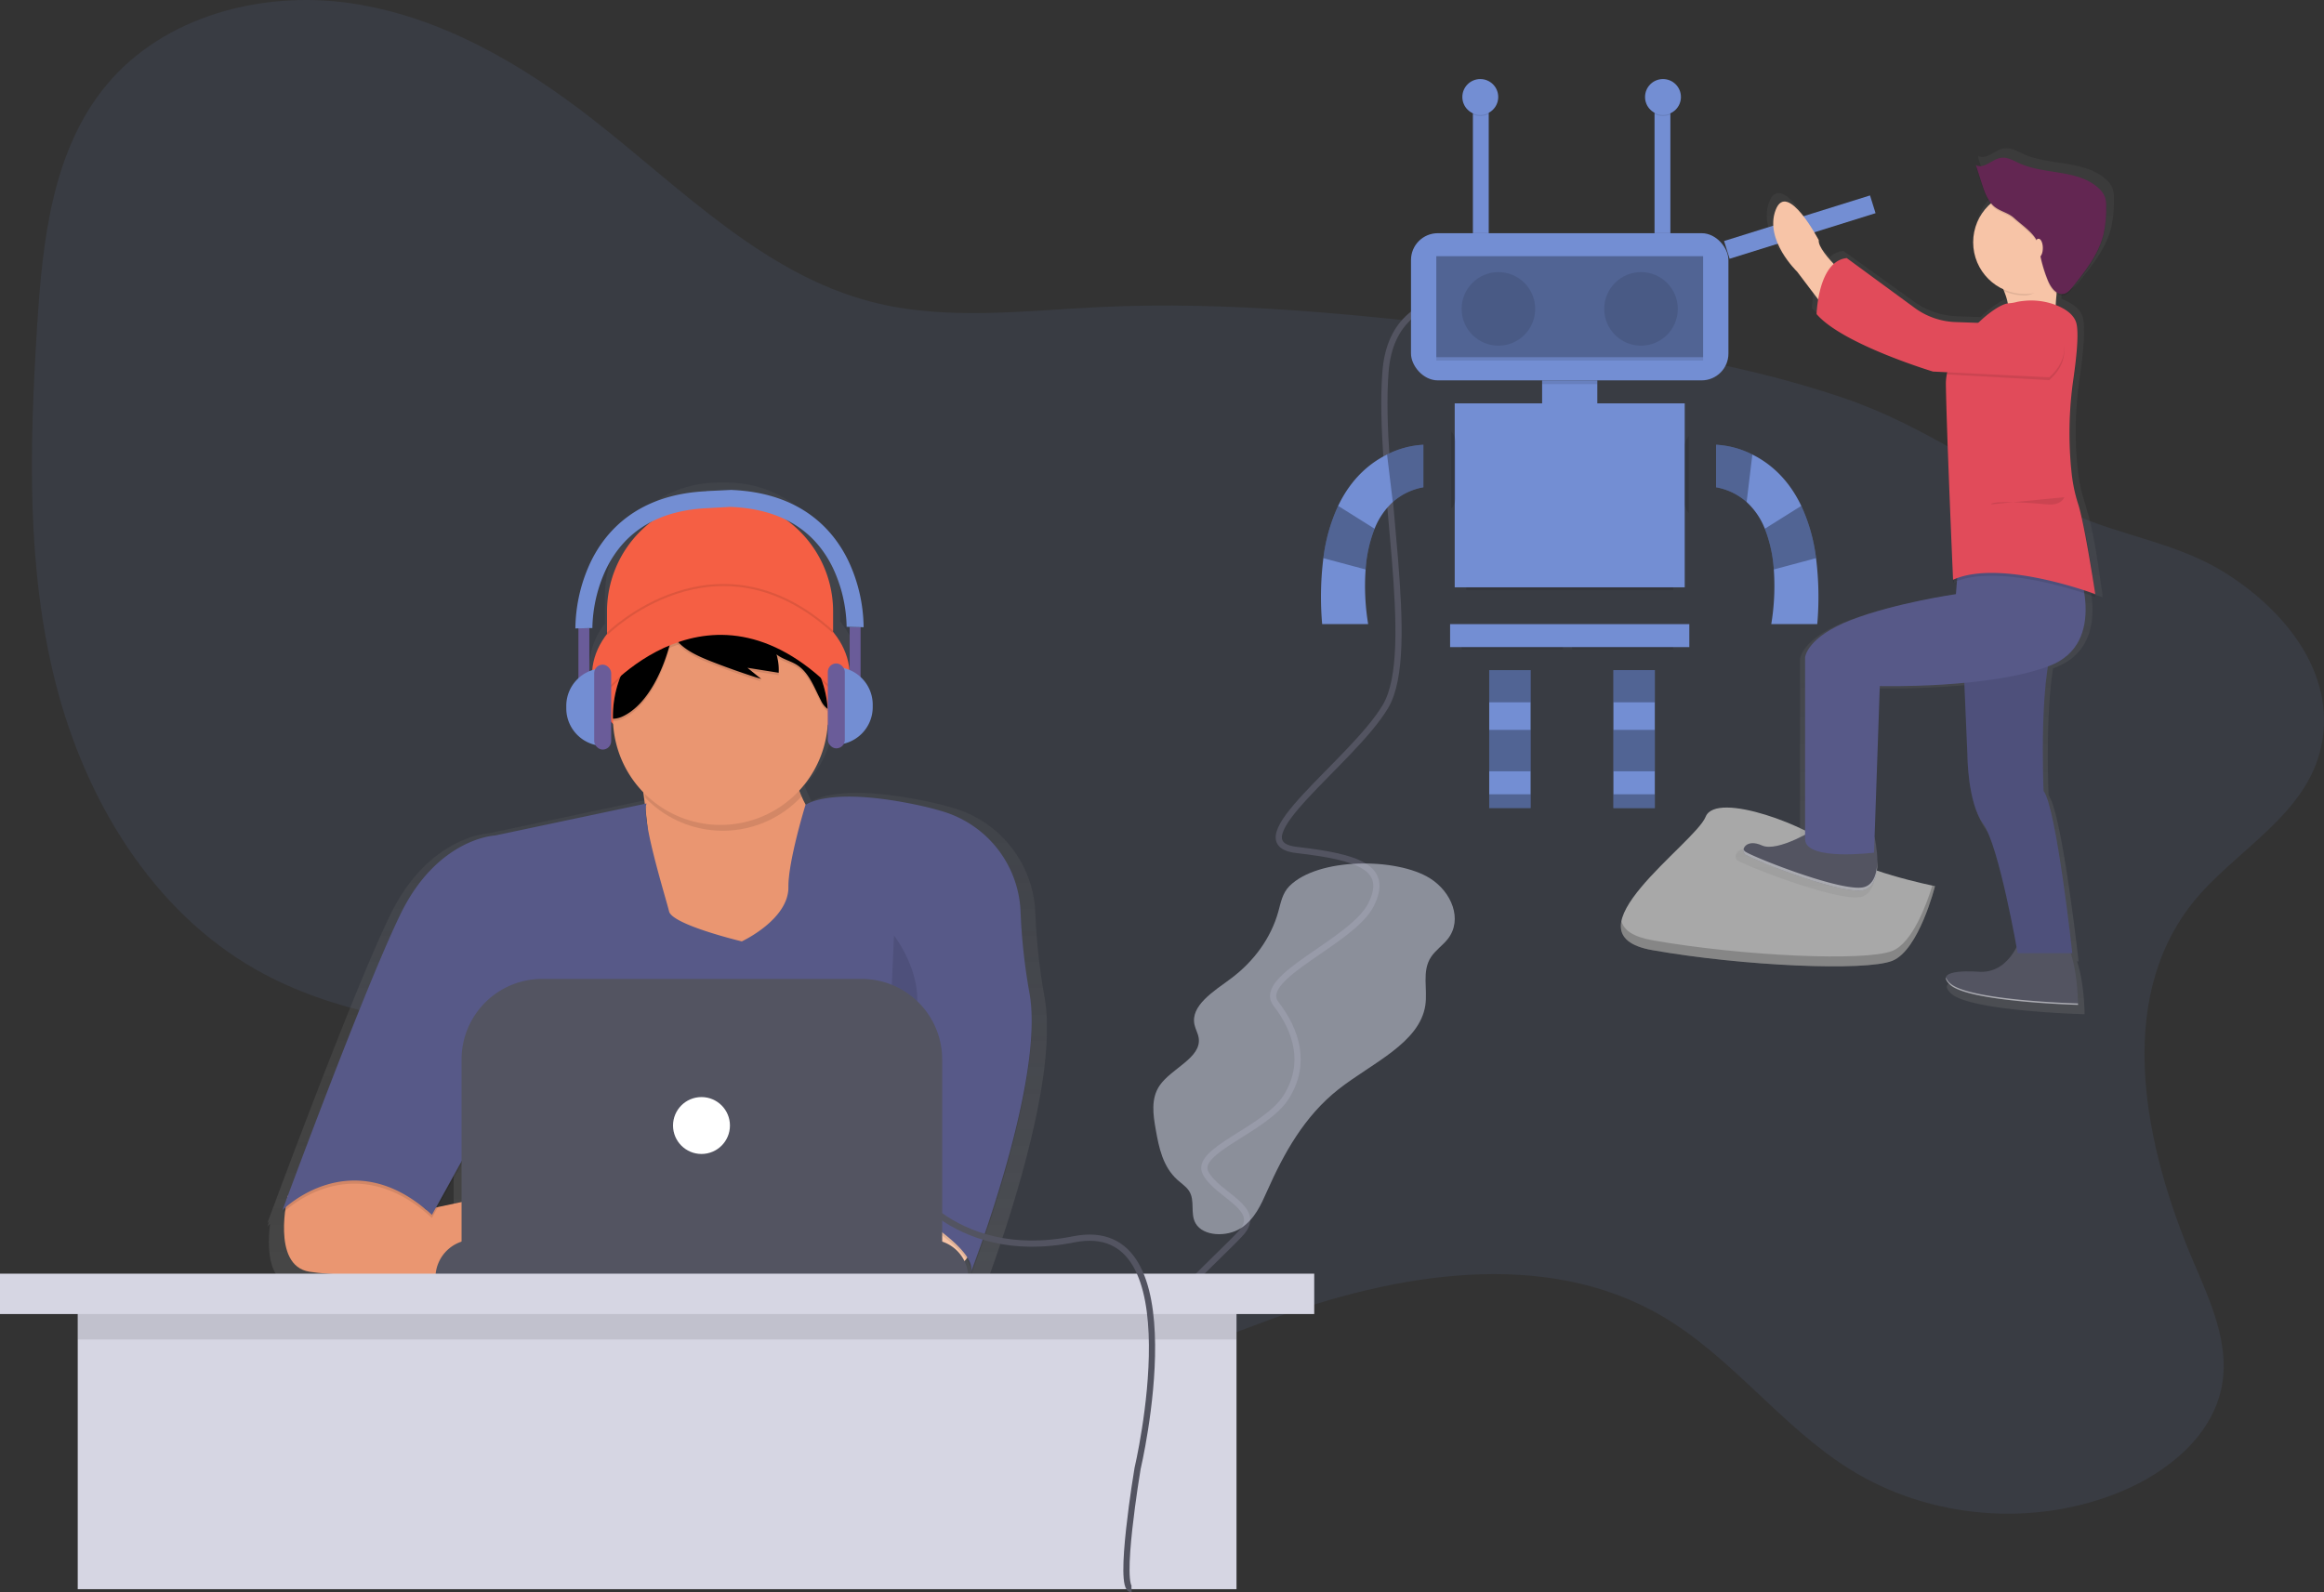<svg id="proj-sumobot" xmlns="http://www.w3.org/2000/svg" xmlns:xlink="http://www.w3.org/1999/xlink" width="1124.677" height="770.769" viewBox="0 0 1124.677 770.769">
  <rect x="0" y="0" width="1124.677" height="770.769" fill="#333333" stroke="none"/>
  <defs>
    <linearGradient id="linear-gradient" x1="0.5" y1="1" x2="0.5" gradientUnits="objectBoundingBox">
      <stop offset="0" stop-color="gray" stop-opacity="0.251"/>
      <stop offset="0.535" stop-color="gray" stop-opacity="0.122"/>
      <stop offset="1" stop-color="gray" stop-opacity="0.102"/>
    </linearGradient>
    <linearGradient id="linear-gradient-2" x1="0.5" y1="1" x2="0.5" y2="0" xlink:href="#linear-gradient"/>
  </defs>
  <path id="Path_5889" data-name="Path 5889" d="M1098.474,502.768c-37.663,47.884-23.031,117.837.9,173.86,8.013,18.757,17.076,38.6,13.695,58.717-4.134,24.6-26.088,42.584-49.137,52.116-42.018,17.377-92.3,13.236-130.906-10.782-33.365-20.756-57.259-54.51-91.193-74.321-56.788-33.154-129.072-20.634-190.736,2.2-43.626,16.157-91.323,37.169-134.672,20.284-30.5-11.881-51.588-40.8-63.076-71.453-5.547-14.8-9.573-30.819-20.164-42.55-6.3-6.974-14.515-11.924-22.933-16.1-76.872-38.115-173.96-17.7-248.625-59.978-50.426-28.55-82.709-82.406-97-138.563S52,281.162,55.625,223.328c2.579-41.1,7.206-84.978,33.468-116.7C116.873,73.073,164.551,60.6,207.645,66.973s82.155,29.11,116.52,55.885c42.948,33.462,82.778,75.131,135.509,88.686,35.91,9.231,73.685,4.182,110.722,2.433,61.916-2.923,123.858,3.578,185.433,10.7,58.947,6.815,118.321,14.315,174.477,33.49,39.74,13.57,71.6,38.2,109.125,55.412,24.46,11.217,51.133,14.315,74.292,28.6,28.528,17.6,54.683,48.213,47.373,84.035C1154.147,460.271,1118.463,477.353,1098.474,502.768Z" transform="translate(-37.662 -65.366)" fill="#738ed3" opacity="0.1"/>
  <path id="Path_5890" data-name="Path 5890" d="M772.706,212.225s-60.541-17.93-64.541,33.07,16,135,0,162-73.093,66.01-43.047,69.5,45.047,8.5,36.047,26.5-56,35-46,48,15,29,5,45-45,26-39,37,28,17,17,29-42.888,39.3-30.444,39.148" transform="translate(-37.662 -65.366)" fill="none" stroke="#535461" stroke-miterlimit="10" stroke-width="3"/>
  <rect id="Rectangle_80" data-name="Rectangle 80" width="153.612" height="71.24" rx="12.97" transform="translate(682.842 112.881)" fill="#738ed3"/>
  <rect id="Rectangle_81" data-name="Rectangle 81" width="129.123" height="1.336" transform="translate(695.087 173.188)" opacity="0.1"/>
  <rect id="Rectangle_82" data-name="Rectangle 82" width="129.123" height="48.978" transform="translate(695.087 124.012)" opacity="0.3"/>
  <circle id="Ellipse_72" data-name="Ellipse 72" cx="17.81" cy="17.81" r="17.81" transform="translate(707.331 131.713)" opacity="0.1"/>
  <circle id="Ellipse_73" data-name="Ellipse 73" cx="17.81" cy="17.81" r="17.81" transform="translate(776.345 131.713)" opacity="0.1"/>
  <rect id="Rectangle_83" data-name="Rectangle 83" width="26.714" height="15.588" transform="translate(746.29 184.119)" fill="#738ed3"/>
  <rect id="Rectangle_84" data-name="Rectangle 84" width="111.313" height="89.05" transform="translate(703.992 195.253)" fill="#738ed3"/>
  <rect id="Rectangle_85" data-name="Rectangle 85" width="115.766" height="11.131" transform="translate(701.765 302.113)" fill="#738ed3"/>
  <path id="Path_5891" data-name="Path 5891" d="M720.689,339.96v51.2h20.036V324.376H720.689Z" fill="#738ed3"/>
  <path id="Path_5892" data-name="Path 5892" d="M780.8,324.376v66.788h20.036V324.376Z" fill="#738ed3"/>
  <path id="Path_5893" data-name="Path 5893" d="M726.492,280.656v20.591a30.118,30.118,0,0,0-14.8,7.135,35.013,35.013,0,0,0-8.811,12.92,65.632,65.632,0,0,0-4.339,19.722,112.762,112.762,0,0,0,1.232,26.458H677.51a151.972,151.972,0,0,1,.583-31.932,84.743,84.743,0,0,1,7.145-25.308c6.45-13.528,15.623-20.867,23.683-24.853a43.739,43.739,0,0,1,17.571-4.733Z" transform="translate(-37.662 -65.366)" fill="#738ed3"/>
  <rect id="Rectangle_86" data-name="Rectangle 86" width="20.036" height="15.584" transform="translate(720.689 324.376)" opacity="0.3"/>
  <rect id="Rectangle_87" data-name="Rectangle 87" width="20.036" height="20.036" transform="translate(720.689 353.317)" opacity="0.3"/>
  <rect id="Rectangle_88" data-name="Rectangle 88" width="20.036" height="6.679" transform="translate(720.689 384.485)" opacity="0.3"/>
  <rect id="Rectangle_89" data-name="Rectangle 89" width="20.036" height="15.584" transform="translate(780.798 324.376)" opacity="0.3"/>
  <rect id="Rectangle_90" data-name="Rectangle 90" width="20.036" height="20.036" transform="translate(780.798 353.317)" opacity="0.3"/>
  <rect id="Rectangle_91" data-name="Rectangle 91" width="20.036" height="6.679" transform="translate(780.798 384.485)" opacity="0.3"/>
  <path id="Path_5894" data-name="Path 5894" d="M726.492,280.656v20.591a30.118,30.118,0,0,0-14.8,7.135l-2.77-22.993A43.739,43.739,0,0,1,726.492,280.656Z" transform="translate(-37.662 -65.366)" opacity="0.3"/>
  <path id="Path_5895" data-name="Path 5895" d="M702.88,321.3a65.632,65.632,0,0,0-4.339,19.722l-20.448-5.474a84.743,84.743,0,0,1,7.145-25.308Z" transform="translate(-37.662 -65.366)" opacity="0.3"/>
  <path id="Path_5896" data-name="Path 5896" d="M868.128,280.656v20.591a30.119,30.119,0,0,1,14.8,7.135,35.013,35.013,0,0,1,8.811,12.92,65.63,65.63,0,0,1,4.339,19.722,112.768,112.768,0,0,1-1.232,26.458h22.262a151.968,151.968,0,0,0-.583-31.932,84.745,84.745,0,0,0-7.145-25.308c-6.45-13.528-15.623-20.867-23.683-24.853A43.739,43.739,0,0,0,868.128,280.656Z" transform="translate(-37.662 -65.366)" fill="#738ed3"/>
  <path id="Path_5897" data-name="Path 5897" d="M868.128,280.656v20.591a30.119,30.119,0,0,1,14.8,7.135l2.77-22.993A43.74,43.74,0,0,0,868.128,280.656Z" transform="translate(-37.662 -65.366)" opacity="0.3"/>
  <path id="Path_5898" data-name="Path 5898" d="M891.74,321.3a65.632,65.632,0,0,1,4.339,19.722l20.448-5.474a84.743,84.743,0,0,0-7.145-25.308Z" transform="translate(-37.662 -65.366)" opacity="0.3"/>
  <rect id="Rectangle_92" data-name="Rectangle 92" width="26.714" height="1.845" transform="translate(746.29 184.119)" opacity="0.1"/>
  <path id="Path_5899" data-name="Path 5899" d="M854.944,276.485v37.283a7.768,7.768,0,0,1-2.07-5.284V281.765a7.755,7.755,0,0,1,2.07-5.279Z" transform="translate(-37.662 -65.366)" opacity="0.1"/>
  <path id="Path_5900" data-name="Path 5900" d="M742.049,278.944v27.91a7.76,7.76,0,0,1-2.075,4.722V274.221a7.76,7.76,0,0,1,2.075,4.722Z" transform="translate(-37.662 -65.366)" opacity="0.1"/>
  <rect id="Rectangle_93" data-name="Rectangle 93" width="100.18" height="1.319" transform="translate(709.559 284.305)" opacity="0.1"/>
  <rect id="Rectangle_94" data-name="Rectangle 94" width="48.976" height="1.022" transform="translate(707.331 313.247)" opacity="0.1"/>
  <rect id="Rectangle_95" data-name="Rectangle 95" width="48.976" height="1.022" transform="translate(760.763 313.247)" opacity="0.1"/>
  <rect id="Rectangle_96" data-name="Rectangle 96" width="7.666" height="65.928" transform="translate(712.794 46.953)" fill="#738ed3"/>
  <rect id="Rectangle_97" data-name="Rectangle 97" width="7.666" height="65.928" transform="translate(800.698 46.953)" fill="#738ed3"/>
  <circle id="Ellipse_74" data-name="Ellipse 74" cx="8.688" cy="8.688" r="8.688" transform="translate(707.683 38.776)" opacity="0.1"/>
  <circle id="Ellipse_75" data-name="Ellipse 75" cx="8.688" cy="8.688" r="8.688" transform="translate(707.683 38.265)" fill="#738ed3"/>
  <circle id="Ellipse_76" data-name="Ellipse 76" cx="8.688" cy="8.688" r="8.688" transform="translate(796.099 38.776)" opacity="0.1"/>
  <circle id="Ellipse_77" data-name="Ellipse 77" cx="8.688" cy="8.688" r="8.688" transform="translate(796.099 38.265)" fill="#738ed3"/>
  <path id="Path_5901" data-name="Path 5901" d="M661.667,494.29c-3.418,3.422-4.2,8.123-5.412,12.481-3.468,12.443-11.63,23.922-23.008,32.352-8.334,6.175-19.506,13.013-17.531,22.227.472,2.2,1.72,4.256,2.047,6.477,1.419,9.61-13.272,14.674-18.959,23.083-4.236,6.265-3.1,14.025-1.845,21.161,1.541,8.734,3.405,18.052,10.571,24.482,1.933,1.735,4.238,3.241,5.587,5.333,3.023,4.688.4,10.832,3.143,15.64,3.664,6.411,15.2,6.689,21.9,2.366s9.791-11.428,12.758-18.091c8.02-18.007,17.88-36.074,34.549-49.187,15.982-12.572,39.231-22.326,41.974-40.626,1.176-7.847-1.8-16.446,2.747-23.359,2.15-3.267,5.744-5.688,8.178-8.809,7.251-9.3,1.852-22.753-8.765-29.357C713.569,480.49,675.61,480.329,661.667,494.29Z" transform="translate(-37.662 -65.366)" fill="#dee3f3" opacity="0.5"/>
  <rect id="Rectangle_98" data-name="Rectangle 98" width="74" height="9" transform="translate(834.343 116.67) rotate(-17.351)" fill="#738ed3"/>
  <path id="Path_5902" data-name="Path 5902" d="M974.087,494.311s-38.724-7.745-49.05-18.071-56.795-28.4-61.958-15.49-69.7,56.795-25.816,64.54,103.263,10.326,116.171,5.163S974.087,494.311,974.087,494.311Z" transform="translate(-37.662 -65.366)" fill="#a8a8a8"/>
  <path id="Path_5903" data-name="Path 5903" d="M837.263,520.494c43.887,7.745,103.263,10.326,116.171,5.163,9.83-3.932,16.661-22.824,19.362-31.616.817.174,1.291.269,1.291.269s-7.745,30.979-20.653,36.142-72.284,2.582-116.171-5.163c-12.668-2.236-16.291-7.486-14.927-14.13C823.419,515.495,827.833,518.83,837.263,520.494Z" transform="translate(-37.662 -65.366)" opacity="0.2"/>
  <path id="Path_5904" data-name="Path 5904" d="M1060.083,156.7a11.375,11.375,0,0,0-3.2-4.441c-10.39-9.471-27.2-6.6-40.1-12.385-2.972-1.333-6.021-3.181-9.248-2.675-4.506.707-8.7,5.838-12.625,3.561l.281.857c-.094-.046-.188-.092-.281-.146l2.89,8.8c1.109,3.379,2.279,6.857,4.437,9.67a25.319,25.319,0,0,0,6.123,42.112c.136.294.271.59.4.889.122.055.248.1.372.156a29.569,29.569,0,0,1,1.907,6.131c-3.344.462-9.173,4.16-14.908,9.621l-11.467-.392a37.5,37.5,0,0,1-20.6-7l-34.288-24.651a11.476,11.476,0,0,0-6.57,2.9c-4.258-4.436-7.871-9.071-7.564-11.786,0,0-15.946-29.844-21.744-14.922s10.872,30.555,10.872,30.555l10.575,13.7a57.641,57.641,0,0,0-.79,7.262c13.047,14.922,58.709,28.423,58.709,28.423l7.12.345c.015.131.027.241.04.35a24.248,24.248,0,0,0-.637,5.7c0,.276.009.564.014.853,0,.189-.017.38-.014.568.362,23.8,3.624,96.639,3.624,96.639.635-.283,1.29-.542,1.957-.785l-.508,6.47s-30.442,4.263-52.911,12.79-23.194,18.475-23.194,18.475V472.13c-6.42,3.294-16.546,7.622-21.744,5.306-5.643-2.515-8.741-.4-9.3,1.8h0a2.8,2.8,0,0,0-.025,1.326l.007.027a2.377,2.377,0,0,0,.216.563l.022.042a2.258,2.258,0,0,0,.383.5c2.174,2.132,49.287,20.607,60.159,17.765a7.5,7.5,0,0,0,.985-.332c.1-.043.2-.1.3-.148.2-.1.4-.187.592-.3.112-.066.212-.146.32-.218.163-.109.329-.214.481-.335.106-.084.2-.181.3-.271.14-.125.282-.246.413-.381.095-.1.18-.208.27-.312.123-.142.249-.281.363-.432.082-.109.156-.227.233-.34.11-.16.221-.318.322-.486.069-.116.131-.239.2-.359.1-.178.2-.356.285-.542.057-.12.108-.246.162-.369.086-.2.172-.395.25-.6.046-.121.086-.246.129-.369.076-.218.151-.436.218-.661.035-.117.065-.236.1-.355.066-.24.13-.481.187-.727.025-.109.047-.221.071-.331.056-.262.109-.526.156-.794.017-.1.032-.2.048-.3.046-.286.089-.574.125-.865.01-.083.019-.167.029-.251.036-.312.068-.624.094-.94.005-.066.01-.132.015-.2q.039-.505.063-1.013c0-.045,0-.09.006-.136q.023-.543.03-1.085v-.068a59.5,59.5,0,0,0-1.4-12.6h0l2.63-74.784A407.789,407.789,0,0,0,989.1,396.99l1.56,35.679s0,23.449,7.973,34.108c6.823,9.122,14.707,49.465,16.839,60.911-2.93,5.585-8.533,12.492-18.289,12.279,0,0-18.358-1.587-17.322,3.462l0,.009a2.607,2.607,0,0,0,.115.387l.012.033a3.563,3.563,0,0,0,.2.423l.017.028c.073.13.159.265.254.4l.059.085c.107.149.224.3.357.458l.033.038c.122.143.258.289.4.439l.122.125c.164.165.337.332.529.506,9.422,8.527,64.508,9.948,64.508,9.948v-.192c0-.054,0-.123,0-.2v-.029c-.032-2.467-.36-15.415-3.659-25.161h.764s-7.973-71.769-14.5-80.3c0,0-1.733-37.843,2.179-61.56.24-.087.483-.172.72-.261,18.272-6.824,19.569-23.631,17.687-35.98,3.457,1.111,5.507,1.872,5.507,1.872s-.063-.537-.181-1.487l.181.066s-.349-2.256-.922-5.779c-1.307-9.683-3.84-26.6-6.536-34.593-.435-1.756-.853-3.257-1.24-4.395a75.115,75.115,0,0,1-3.191-14.761,174.958,174.958,0,0,1-1.12-19.573,187.86,187.86,0,0,1,2-26.112c1.107-7.552,2.1-16.141,2.019-22.139a29.524,29.524,0,0,0-.436-6.238c-.968-4.428-5.239-7.308-9.681-9.14-.286-.118-.579-.215-.868-.325.108-1.679.25-3.58.433-5.586a4.775,4.775,0,0,0,3.694.748c1.909-.418,3.279-2.012,4.5-3.511,6.424-7.89,13.02-16.114,15.488-25.915a55.994,55.994,0,0,0,1.358-13.344q0-.368,0-.737a14.507,14.507,0,0,0-.582-4.982Z" transform="translate(-37.662 -65.366)" fill="url(#linear-gradient)"/>
  <path id="Path_5905" data-name="Path 5905" d="M1001.594,195.164s9.733,14.6,7.647,21.551,22.941,2.781,22.941,2.781.7-27.112,5.561-33.369S1001.594,195.164,1001.594,195.164Z" transform="translate(-37.662 -65.366)" fill="#f7c4a7"/>
  <path id="Path_5906" data-name="Path 5906" d="M937.29,204.549s-20.16-16.684-19.465-22.941c0,0-15.294-29.2-20.855-14.6S907.4,196.9,907.4,196.9l19.465,25.722Z" transform="translate(-37.662 -65.366)" fill="#f7c4a7"/>
  <path id="Path_5907" data-name="Path 5907" d="M916.782,466.285s-18.77,11.818-26.417,8.342-10.428,2.086-8.342,4.171,47.272,20.16,57.7,17.38,5.124-25.553,5.124-25.553Z" transform="translate(-37.662 -65.366)" fill="#535461"/>
  <path id="Path_5908" data-name="Path 5908" d="M1016.193,517.033s-4.519,19.117-20.16,18.77c0,0-23.636-2.086-14.6,6.257s61.871,9.733,61.871,9.733,0-28.5-9.733-34.759S1016.193,517.033,1016.193,517.033Z" transform="translate(-37.662 -65.366)" fill="#535461"/>
  <path id="Path_5909" data-name="Path 5909" d="M987.691,382.168l2.086,48.663s0,22.941,7.647,33.369,16.684,62.566,16.684,62.566h26.417s-7.647-70.213-13.9-78.555c0,0-2.781-61.871,6.952-75.775Z" transform="translate(-37.662 -65.366)" fill="#575988"/>
  <path id="Path_5910" data-name="Path 5910" d="M987.691,382.168l2.086,48.663s0,22.941,7.647,33.369,16.684,62.566,16.684,62.566h26.417s-7.647-70.213-13.9-78.555c0,0-2.781-61.871,6.952-75.775Z" transform="translate(-37.662 -65.366)" opacity="0.1"/>
  <path id="Path_5911" data-name="Path 5911" d="M1042.61,338.371s15.989,38.235-13.208,49.358-82.031,9.733-82.031,9.733L944.59,478.1s-32.674,4.171-33.369-6.257V383.558s.7-9.733,22.246-18.075,50.748-12.513,50.748-12.513l1.39-18.075Z" transform="translate(-37.662 -65.366)" fill="#575988"/>
  <path id="Path_5912" data-name="Path 5912" d="M1016.991,212.415a33.266,33.266,0,0,1,16.334,2.309c4.26,1.792,8.357,4.61,9.285,8.942,1.1,5.131-.12,16.638-1.518,26.372a181.633,181.633,0,0,0-.848,46.085c.717,6.386,1.705,11.955,3.061,14.441,4.171,7.647,8.342,43.8,8.342,43.8s-45.882-17.38-68.823-6.952c0,0-3.128-71.256-3.476-94.545-.269-18.033,22.593-38.583,30.24-39.278C1014.07,213.179,1012.538,212.877,1016.991,212.415Z" transform="translate(-37.662 -65.366)" opacity="0.1"/>
  <path id="Path_5913" data-name="Path 5913" d="M1016.991,211.025a33.265,33.265,0,0,1,16.334,2.309c4.26,1.792,8.357,4.609,9.285,8.942,1.1,5.131-.12,16.638-1.518,26.372a181.633,181.633,0,0,0-.848,46.085,74.752,74.752,0,0,0,3.061,14.441c3.128,9.385,8.342,43.8,8.342,43.8s-45.882-17.38-68.823-6.952c0,0-3.128-71.256-3.476-94.545-.269-18.033,22.593-38.583,30.24-39.278C1014.07,211.789,1012.538,211.487,1016.991,211.025Z" transform="translate(-37.662 -65.366)" fill="#e14b5a"/>
  <path id="Path_5914" data-name="Path 5914" d="M1029.4,249.388l-49.358-2.781s-3.141-24.2,3.984-23.95l48.85,1.7S1043.305,236.875,1029.4,249.388Z" transform="translate(-37.662 -65.366)" opacity="0.1"/>
  <path id="Path_5915" data-name="Path 5915" d="M1029.4,248l-56.31-2.781s-43.8-13.208-56.31-27.807c0,0,.7-25.722,14.6-27.112l32.887,24.117a35.507,35.507,0,0,0,19.76,6.852l48.85,1.7S1043.305,235.485,1029.4,248Z" transform="translate(-37.662 -65.366)" fill="#e14b5a"/>
  <path id="Path_5916" data-name="Path 5916" d="M1031.835,198.292c.826-6.592,3.816-8.779,5.909-11.47,4.866-6.257-36.149,9.037-36.149,9.037a73.737,73.737,0,0,1,5.544,10.229,24.923,24.923,0,0,0,10.445,2.285C1023.631,208.372,1027.509,201.863,1031.835,198.292Z" transform="translate(-37.662 -65.366)" opacity="0.1"/>
  <circle id="Ellipse_78" data-name="Ellipse 78" cx="25.027" cy="25.027" r="25.027" transform="translate(954.895 92.258)" fill="#f7c4a7"/>
  <path id="Path_5917" data-name="Path 5917" d="M1001.78,165.109c-2.665-2.911-3.946-6.794-5.155-10.551l-2.771-8.611c3.768,2.227,7.787-2.792,12.109-3.484,3.1-.5,6.019,1.313,8.87,2.617,12.374,5.66,28.495,2.851,38.46,12.116a11.122,11.122,0,0,1,3.074,4.345,14.54,14.54,0,0,1,.558,4.9,55.831,55.831,0,0,1-1.3,13.055c-2.367,9.589-8.693,17.634-14.855,25.353-1.171,1.467-2.484,3.026-4.315,3.435-3.577.8-6.345-3.068-7.729-6.461a68.748,68.748,0,0,1-4.033-13.952,18.283,18.283,0,0,0-1.652-5.9c-2.154-3.819-7.464-7.432-10.693-10.39C1009.17,168.676,1004.745,168.347,1001.78,165.109Z" transform="translate(-37.662 -65.366)" opacity="0.1"/>
  <path id="Path_5918" data-name="Path 5918" d="M1001.78,164.414c-2.665-2.911-3.946-6.794-5.155-10.551l-2.771-8.611c3.768,2.227,7.787-2.792,12.109-3.484,3.1-.5,6.019,1.313,8.87,2.617,12.374,5.66,28.495,2.851,38.46,12.116a11.122,11.122,0,0,1,3.074,4.345,14.54,14.54,0,0,1,.558,4.9,55.831,55.831,0,0,1-1.3,13.055c-2.367,9.589-8.693,17.634-14.855,25.353-1.171,1.467-2.484,3.026-4.315,3.435-3.577.8-6.345-3.068-7.729-6.461a68.756,68.756,0,0,1-4.033-13.952,18.283,18.283,0,0,0-1.652-5.9c-2.154-3.819-7.464-7.432-10.693-10.39C1009.17,167.981,1004.745,167.652,1001.78,164.414Z" transform="translate(-37.662 -65.366)" fill="#632652"/>
  <ellipse id="Ellipse_79" data-name="Ellipse 79" cx="2.086" cy="4.519" rx="2.086" ry="4.519" transform="translate(984.441 115.547)" fill="#f7c4a7"/>
  <path id="Path_5919" data-name="Path 5919" d="M1036.7,306.045s-1.39,4.171-8.342,3.476-27.112-2.086-27.112,0" transform="translate(-37.662 -65.366)" opacity="0.1"/>
  <path id="Path_5920" data-name="Path 5920" d="M981.434,541.364a5.889,5.889,0,0,1-2.023-2.9c-.182.9.376,2.076,2.023,3.6,9.037,8.342,61.871,9.733,61.871,9.733s0-.246-.008-.7C1042.964,551.088,990.443,549.68,981.434,541.364Z" transform="translate(-37.662 -65.366)" fill="#fff" opacity="0.5"/>
  <path id="Path_5921" data-name="Path 5921" d="M939.723,494.787c-10.428,2.781-55.615-15.294-57.7-17.38a2.257,2.257,0,0,1-.578-1.016,2.5,2.5,0,0,0,.578,2.407c2.086,2.086,47.272,20.16,57.7,17.38,5.367-1.431,6.563-8.157,6.464-14.35C946.085,487.6,944.69,493.463,939.723,494.787Z" transform="translate(-37.662 -65.366)" fill="#fff" opacity="0.5"/>
  <path id="Path_5922" data-name="Path 5922" d="M543.159,548.066a298.4,298.4,0,0,1-4.477-41.049h0a54.99,54.99,0,0,0-38.7-50.218c-3.949-1.215-8.3-2.35-13.106-3.37-42.128-8.948-54.926-1.135-56.38-.108a54.017,54.017,0,0,1-3.189-6.966c-.072-.244-.138-.491-.206-.737a53.933,53.933,0,0,0,14.41-32.494c7.027-7.126,11.132-15.722,11.132-24.978,0-7.96-3.04-15.432-8.359-21.9V353.684a54.705,54.705,0,0,0-54.705-54.705h-4.436a54.705,54.705,0,0,0-54.705,54.705v13.56a33.959,33.959,0,0,0-7.563,20.9c0,9.061,3.938,17.489,10.7,24.525a53.942,53.942,0,0,0,15.014,33.545c.3,2.054.6,4.266.9,6.6l-75.373,15.94s-29.059,1.194-47.768,39.807c-15.839,32.688-47.367,116.725-56.669,141.744h0c-1.686,4.534-2.643,7.133-2.643,7.133s.308-.312.9-.845c-.585,1.581-.9,2.437-.9,2.437s.458-.462,1.327-1.223c-1.32,10.47-1.509,28.441,12.207,30.68,11.5,1.877,41.112,2.648,63.492,2.964v.021h1.552c14.83.2,26.113.2,26.113.2v-.2H512.355v-2.466a16.587,16.587,0,0,0-1.326-6.518q.173-.2.336-.4a13.208,13.208,0,0,1,2.5,5.79,5.8,5.8,0,0,1-.113.611l.142-.368a6.2,6.2,0,0,1-.142,1.961s30.873-79.548,30.543-127.045a80.474,80.474,0,0,0-1.132-14.967ZM350.72,463.554a55.2,55.2,0,0,1-.764-6.86l0-.063C350.224,458.864,350.481,461.18,350.72,463.554ZM257.195,634.417v18.959l-11.884,2.538Z" transform="translate(-37.662 -65.366)" fill="url(#linear-gradient-2)"/>
  <path id="Path_5923" data-name="Path 5923" d="M348.466,241.263h0a54.705,54.705,0,0,1,54.705,54.705V319.3H293.76V295.969a54.705,54.705,0,0,1,54.705-54.705Z" fill="#f55f44"/>
  <ellipse id="Ellipse_80" data-name="Ellipse 80" cx="62.356" cy="42.846" rx="62.356" ry="42.846" transform="translate(286.492 284.11)" fill="#f55f44"/>
  <path id="Path_5924" data-name="Path 5924" d="M346.533,433.829s13.007,68.095,0,86.457,39.786,25.631,39.786,25.631l54.705-19.893,7.651-48.967s-33.282-18.745-26.4-56.618Z" transform="translate(-37.662 -65.366)" fill="#ea9671"/>
  <path id="Path_5925" data-name="Path 5925" d="M507.971,663.362s3.443,14.92-15.3,17.6a106.012,106.012,0,0,1-33.356-.4l-4.135-37.476H498.79Z" transform="translate(-37.662 -65.366)" fill="#f7c4a7"/>
  <path id="Path_5926" data-name="Path 5926" d="M176.923,644.265s-8.278,33.634,10.467,36.694,87.6,3.06,87.6,3.06V644.234l-31.172,6.658-29.271-28.081Z" transform="translate(-37.662 -65.366)" fill="#ea9671"/>
  <path id="Path_5927" data-name="Path 5927" d="M350.55,455.826l-73.259,15.493s-27.926,1.148-45.907,38.255-57,143.075-57,143.075,33.282-33.665,72.3,2.3L272.7,607.891l-5.738,74.6H468.568v-35.2s42.081,22.571,39.021,35.2c0,0,36.009-92.781,28.265-134.948a286.776,286.776,0,0,1-4.3-39.45h0a52.847,52.847,0,0,0-37.19-48.262c-3.8-1.168-7.981-2.259-12.6-3.239-43.229-9.181-54.323,0-54.323,0s-8.374,27.246-8.225,39.594c.191,15.876-22.571,26.4-22.571,26.4s-33.665-8.034-35.2-14.537S347.872,463.477,350.55,455.826Z" transform="translate(-37.662 -65.366)" opacity="0.1"/>
  <path id="Path_5928" data-name="Path 5928" d="M350.55,454.3l-73.259,15.493s-27.927,1.148-45.907,38.255-57,143.076-57,143.076,33.282-33.665,72.3,2.3L272.7,606.361l-5.738,74.6H468.568v-35.2s42.081,22.571,39.021,35.2c0,0,36.009-92.781,28.265-134.948a286.776,286.776,0,0,1-4.3-39.45h0a52.847,52.847,0,0,0-37.19-48.262c-3.8-1.168-7.981-2.259-12.6-3.239-43.229-9.181-54.323,0-54.323,0s-8.374,27.246-8.225,39.594c.191,15.876-22.571,26.4-22.571,26.4s-33.665-8.034-35.2-14.537S347.872,461.947,350.55,454.3Z" transform="translate(-37.662 -65.366)" fill="#575988"/>
  <path id="Path_5929" data-name="Path 5929" d="M425.423,451.045a51.781,51.781,0,0,1-2-27.162l-75.746,13.389s1.093,5.724,2.329,14.3a52.019,52.019,0,0,0,75.413-.528Z" transform="translate(-37.662 -65.366)" opacity="0.1"/>
  <path id="Path_5930" data-name="Path 5930" d="M438.346,412.023A52.026,52.026,0,1,1,334.3,413.286q-.012-.631-.012-1.262a52.043,52.043,0,0,1,29.174-46.756q2.329-1.136,4.8-2.054a52.4,52.4,0,0,1,26.8-2.487.029.029,0,0,0,.019,0,51.987,51.987,0,0,1,43.148,47.846Q438.346,410.286,438.346,412.023Z" transform="translate(-37.662 -65.366)" fill="#ea9671"/>
  <g id="Group_16" data-name="Group 16" opacity="0.1">
    <path id="Path_5931" data-name="Path 5931" d="M368.193,364.434a.771.771,0,0,1,.073-.046,52.009,52.009,0,0,0-33.975,48.81c0,.421,0,.842.015,1.262a11.557,11.557,0,0,0,4.667-1.121c12.686-5.918,20.295-24.032,23.282-36.664C363.327,372.154,364.352,367.058,368.193,364.434Z" transform="translate(-37.662 -65.366)"/>
    <path id="Path_5932" data-name="Path 5932" d="M408.017,365.9a51.6,51.6,0,0,0-12.934-3.99,16.69,16.69,0,0,1,9.288,5.834,23.786,23.786,0,0,1,2.843,5.069,52.167,52.167,0,0,0-43.758.907c3.267,7.158,13.393,11.064,20.153,13.676q11.1,4.287,22.467,7.839-3.345-2.72-6.691-5.432,7.552,1.2,15.107,2.4a26.17,26.17,0,0,0-1.055-8.905c2.876,2.332,6.732,3.114,9.872,5.1,5.888,3.711,8.336,10.872,11.546,17.047a11.01,11.01,0,0,0,3.374,4.315A52.049,52.049,0,0,0,408.017,365.9Z" transform="translate(-37.662 -65.366)"/>
  </g>
  <path id="Path_5933" data-name="Path 5933" d="M368.193,363.259a.771.771,0,0,1,.073-.046,52.009,52.009,0,0,0-33.975,48.81c0,.421,0,.842.015,1.262a11.557,11.557,0,0,0,4.667-1.121c12.686-5.918,20.295-24.032,23.282-36.664C363.327,370.979,364.352,365.883,368.193,363.259Z" transform="translate(-37.662 -65.366)"/>
  <path id="Path_5934" data-name="Path 5934" d="M408.017,364.72a51.6,51.6,0,0,0-12.934-3.99,16.69,16.69,0,0,1,9.288,5.834,23.784,23.784,0,0,1,2.843,5.069,52.167,52.167,0,0,0-43.758.907c3.267,7.158,13.393,11.064,20.153,13.676q11.1,4.287,22.467,7.839-3.345-2.72-6.691-5.432,7.552,1.2,15.107,2.4a26.17,26.17,0,0,0-1.055-8.905c2.876,2.332,6.732,3.114,9.872,5.1,5.888,3.711,8.336,10.872,11.546,17.047a11.01,11.01,0,0,0,3.374,4.315A52.049,52.049,0,0,0,408.017,364.72Z" transform="translate(-37.662 -65.366)"/>
  <path id="Path_5935" data-name="Path 5935" d="M328.362,403.443s53.558-66.565,115.532,0l-5.356-14.92s-29.074-42.464-49.732-33.282-40.933,15.685-40.933,15.685Z" transform="translate(-37.662 -65.366)" opacity="0.1"/>
  <path id="Path_5936" data-name="Path 5936" d="M328.362,402.268s53.558-66.565,115.532,0l-5.356-14.92s-29.074-42.464-49.732-33.282-40.933,15.685-40.933,15.685Z" transform="translate(-37.662 -65.366)" fill="#f55f44"/>
  <path id="Path_5937" data-name="Path 5937" d="M284.368,545.726s-11.477,30.6,4.591,58.148S274.8,642.9,274.8,642.9" transform="translate(-37.662 -65.366)" opacity="0.1"/>
  <path id="Path_5938" data-name="Path 5938" d="M470.289,518.182s19.893,25.249,6.886,47.819S464.934,642.9,464.934,642.9" transform="translate(-37.662 -65.366)" opacity="0.1"/>
  <path id="Path_5939" data-name="Path 5939" d="M229.109,600.1H450.225a18.363,18.363,0,0,1,18.363,18.363H210.746A18.363,18.363,0,0,1,229.109,600.1Z" fill="#535461"/>
  <path id="Path_5940" data-name="Path 5940" d="M262.37,473.857H416.964a39,39,0,0,1,39,39v91.451H223.37V512.857a39,39,0,0,1,39-39Z" fill="#535461"/>
  <circle id="Ellipse_81" data-name="Ellipse 81" cx="13.772" cy="13.772" r="13.772" transform="translate(325.704 531.049)" fill="#fff"/>
  <path id="Path_5941" data-name="Path 5941" d="M331.422,372.233s52.639-52.611,109.411-.959" transform="translate(-37.662 -65.366)" fill="none" stroke="#000" stroke-miterlimit="10" stroke-width="1" opacity="0.1"/>
  <rect id="Rectangle_99" data-name="Rectangle 99" width="5.287" height="29.959" transform="translate(411.186 303.516)" fill="#6a5c99"/>
  <path id="Path_5942" data-name="Path 5942" d="M404.137,322.9h0a18.21,18.21,0,0,1,18.21,18.21v1.175a18.21,18.21,0,0,1-18.21,18.21h0Z" fill="#738ed3"/>
  <rect id="Rectangle_100" data-name="Rectangle 100" width="8.224" height="41.12" rx="4.112" transform="translate(400.613 321.138)" fill="#6a5c99"/>
  <rect id="Rectangle_101" data-name="Rectangle 101" width="5.287" height="29.959" transform="translate(285.206 334.062) rotate(180)" fill="#6a5c99"/>
  <path id="Path_5943" data-name="Path 5943" d="M311.706,388.854h0a18.21,18.21,0,0,1,18.21,18.21v1.175a18.21,18.21,0,0,1-18.21,18.21h0Z" transform="translate(603.961 749.937) rotate(180)" fill="#738ed3"/>
  <rect id="Rectangle_102" data-name="Rectangle 102" width="8.224" height="41.12" rx="4.112" transform="translate(295.779 362.845) rotate(180)" fill="#6a5c99"/>
  <path id="Path_5944" data-name="Path 5944" d="M448.221,336.86c-7.158-14.884-22.749-32.88-56.357-34.316l0-.041-.4.019h-.026v0l-11.906.567v.058c-33.386,1.537-48.9,19.462-56.039,34.3a77.157,77.157,0,0,0-7.381,32.122l4.111-.1,4.111-.094a69.963,69.963,0,0,1,6.695-28.62c9.064-18.615,25.739-28.516,49.563-29.429v-.007l10.53-.583v0c23.824.913,40.5,10.815,49.563,29.429a69.963,69.963,0,0,1,6.695,28.62l4.111.094,4.111.1a77.156,77.156,0,0,0-7.381-32.123Z" transform="translate(-37.662 -65.366)" fill="#738ed3"/>
  <rect id="Rectangle_103" data-name="Rectangle 103" width="560.778" height="150.562" transform="translate(37.615 618.704)" fill="#d6d6e3"/>
  <rect id="Rectangle_104" data-name="Rectangle 104" width="560.778" height="19.544" transform="translate(37.615 628.838)" opacity="0.1"/>
  <rect id="Rectangle_105" data-name="Rectangle 105" width="636.004" height="19.544" transform="translate(0 616.533)" fill="#d6d6e3"/>
  <path id="Path_5945" data-name="Path 5945" d="M473.166,633.295s24,44,84,32,31,111,31,111-9.817,58.676-2.909,58.338" transform="translate(-37.662 -65.366)" fill="none" stroke="#535461" stroke-miterlimit="10" stroke-width="3"/>
</svg>
